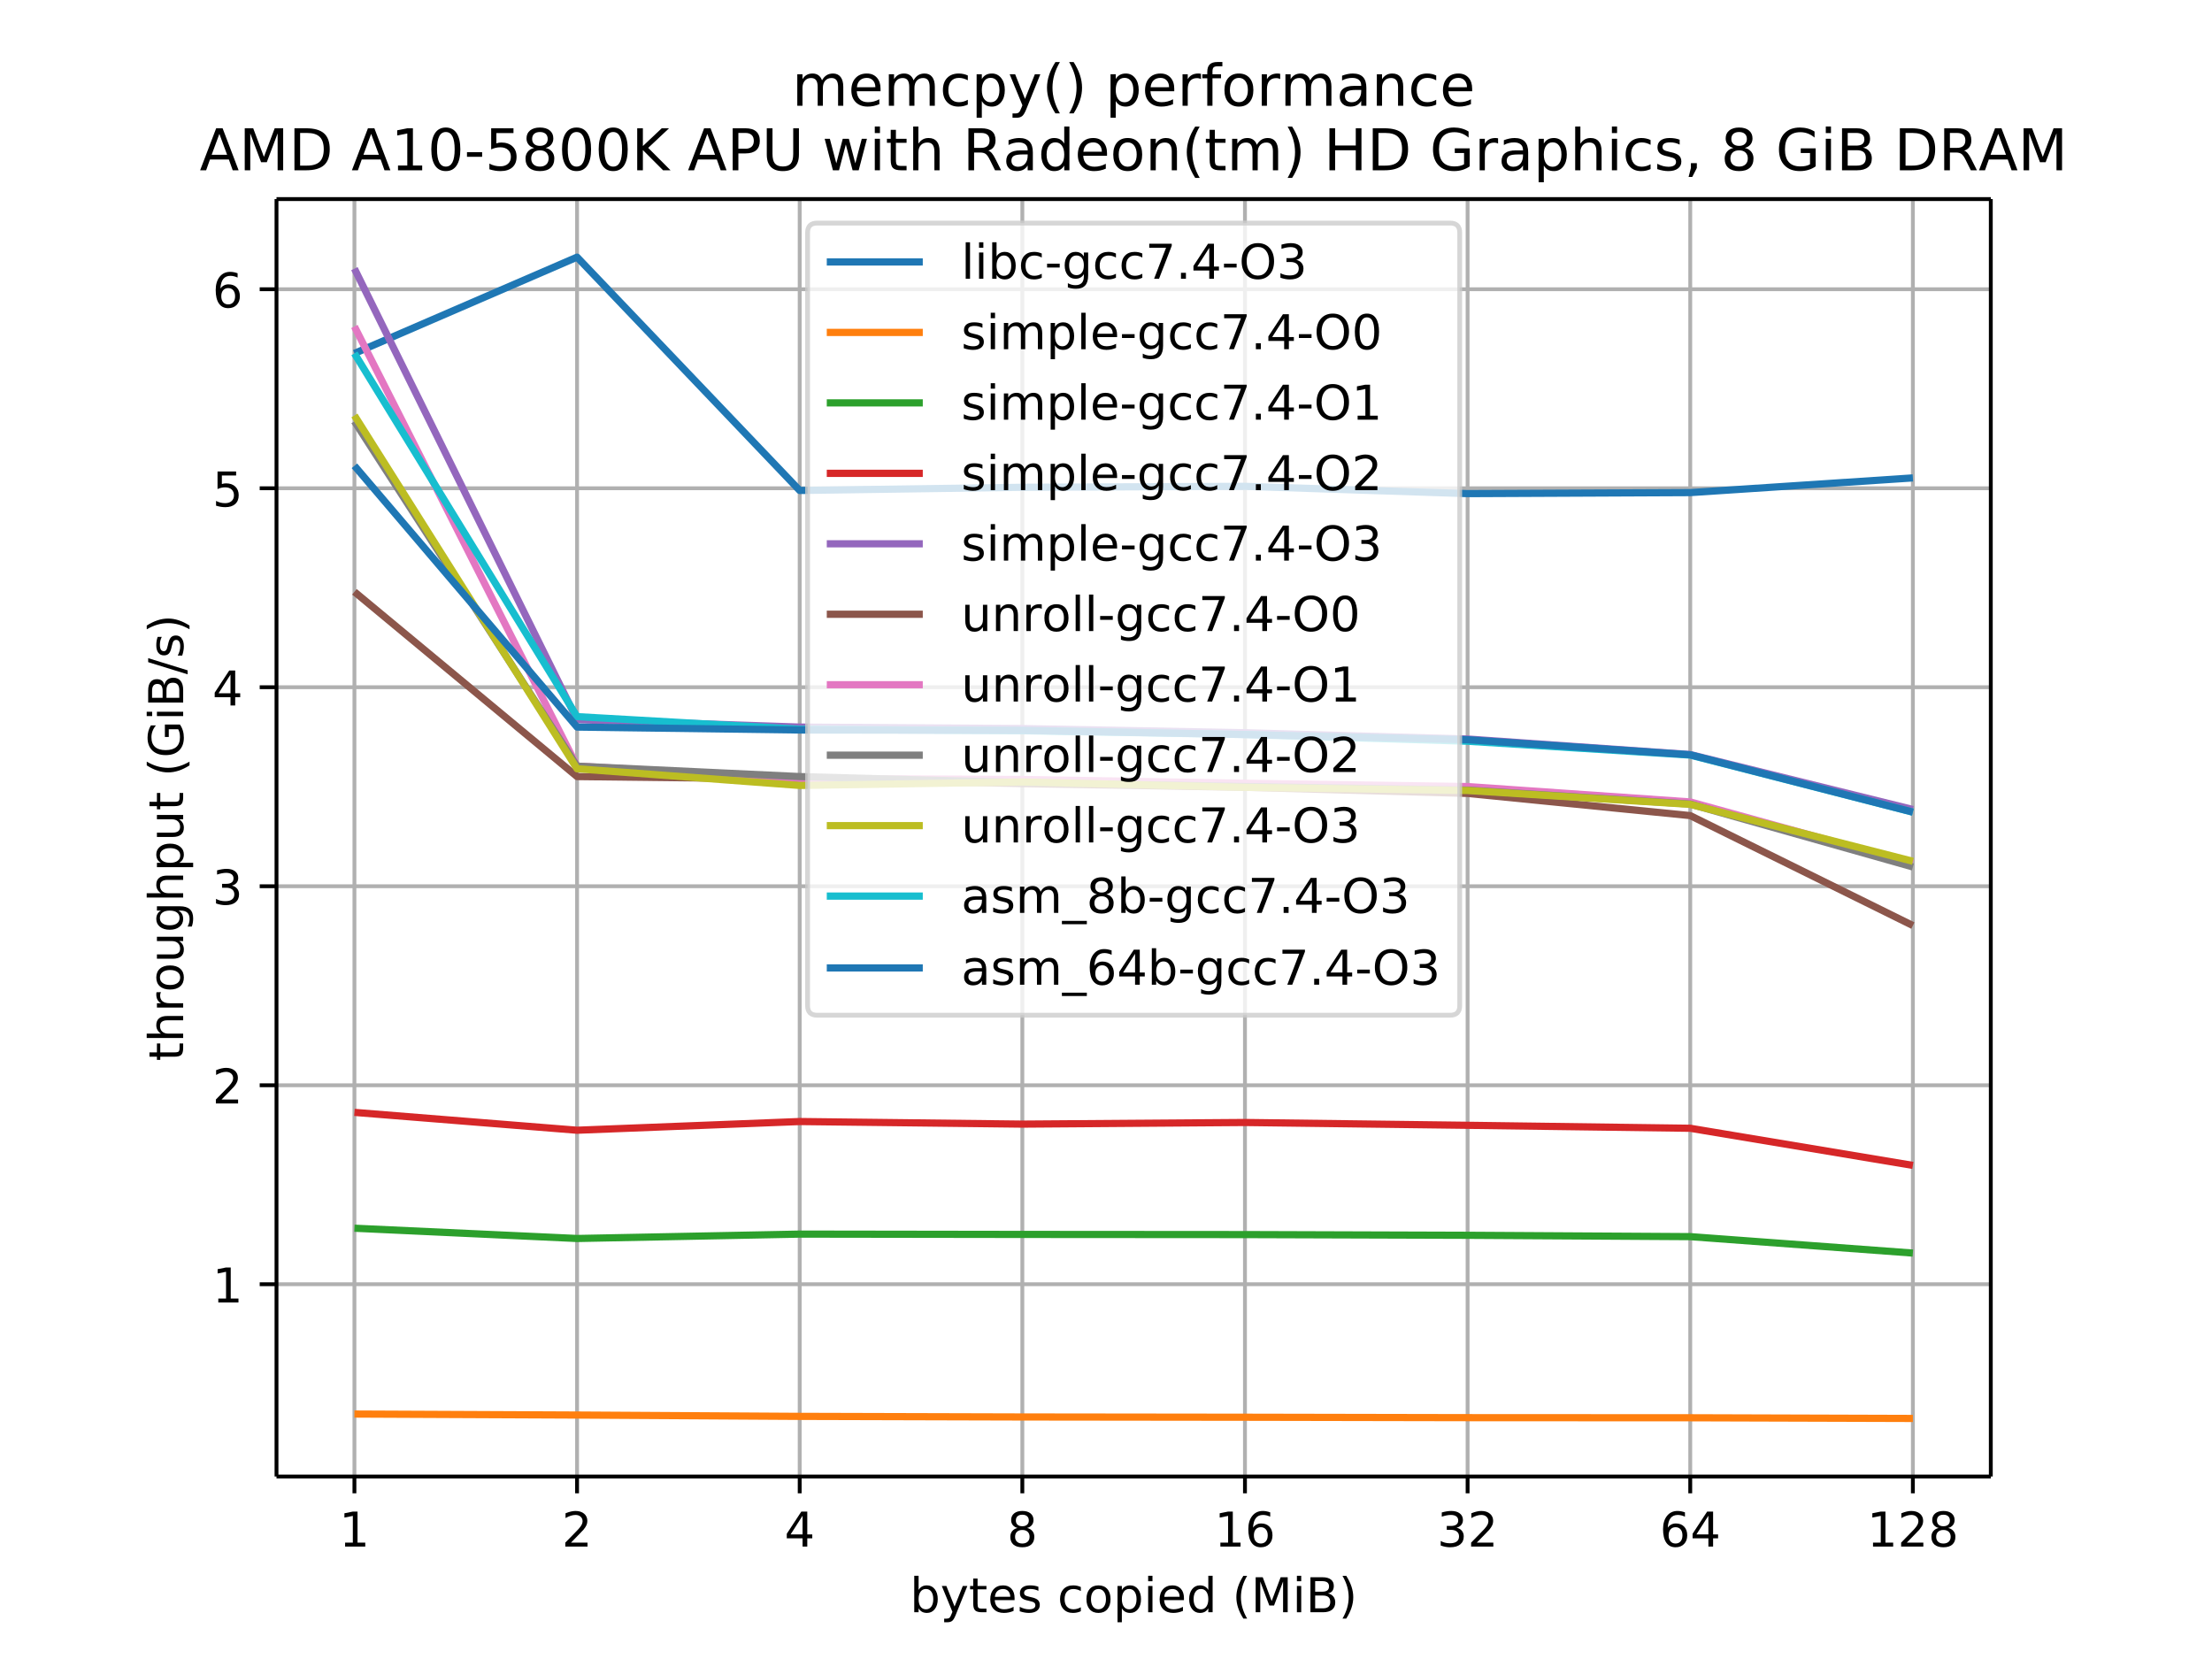 <svg xmlns="http://www.w3.org/2000/svg" xmlns:xlink="http://www.w3.org/1999/xlink" width="614.4" height="460.8" version="1.1" viewBox="0 0 460.8 345.6"><defs><style type="text/css">*{stroke-linecap:butt;stroke-linejoin:round}</style></defs><g id="figure_1"><g id="patch_1"><path fill="#fff" d="M 0 345.6 L 460.8 345.6 L 460.8 0 L 0 0 z"/></g><g id="axes_1"><g id="patch_2"><path fill="#fff" d="M 57.6 307.584 L 414.72 307.584 L 414.72 41.472 L 57.6 41.472 z"/></g><g id="matplotlib.axis_1"><g id="xtick_1"><g id="line2d_1"><path fill="none" stroke="#b0b0b0" stroke-linecap="square" stroke-width=".8" d="M 73.833 307.584 L 73.833 41.472" clip-path="url(#p0a2366075f)"/></g><g id="line2d_2"><defs><path id="m5aec800a38" stroke="#000" stroke-width=".8" d="M 0 0 L 0 3.5"/></defs><g><use x="73.833" y="307.584" stroke="#000" stroke-width=".8" xlink:href="#m5aec800a38"/></g></g><g id="text_1"><defs><path id="DejaVuSans-49" d="M 12.406 8.297 L 28.516 8.297 L 28.516 63.922 L 10.984 60.406 L 10.984 69.391 L 28.422 72.906 L 38.281 72.906 L 38.281 8.297 L 54.391 8.297 L 54.391 0 L 12.406 0 z"/></defs><g transform="translate(70.651 322.182)scale(0.1 -0.1)"><use xlink:href="#DejaVuSans-49"/></g></g></g><g id="xtick_2"><g id="line2d_3"><path fill="none" stroke="#b0b0b0" stroke-linecap="square" stroke-width=".8" d="M 120.212 307.584 L 120.212 41.472" clip-path="url(#p0a2366075f)"/></g><g id="line2d_4"><g><use x="120.212" y="307.584" stroke="#000" stroke-width=".8" xlink:href="#m5aec800a38"/></g></g><g id="text_2"><defs><path id="DejaVuSans-50" d="M 19.188 8.297 L 53.609 8.297 L 53.609 0 L 7.328 0 L 7.328 8.297 Q 12.938 14.109 22.625 23.891 Q 32.328 33.688 34.812 36.531 Q 39.547 41.844 41.422 45.531 Q 43.312 49.219 43.312 52.781 Q 43.312 58.594 39.234 62.25 Q 35.156 65.922 28.609 65.922 Q 23.969 65.922 18.812 64.312 Q 13.672 62.703 7.812 59.422 L 7.812 69.391 Q 13.766 71.781 18.938 73 Q 24.125 74.219 28.422 74.219 Q 39.75 74.219 46.484 68.547 Q 53.219 62.891 53.219 53.422 Q 53.219 48.922 51.531 44.891 Q 49.859 40.875 45.406 35.406 Q 44.188 33.984 37.641 27.219 Q 31.109 20.453 19.188 8.297 z"/></defs><g transform="translate(117.031 322.182)scale(0.1 -0.1)"><use xlink:href="#DejaVuSans-50"/></g></g></g><g id="xtick_3"><g id="line2d_5"><path fill="none" stroke="#b0b0b0" stroke-linecap="square" stroke-width=".8" d="M 166.591 307.584 L 166.591 41.472" clip-path="url(#p0a2366075f)"/></g><g id="line2d_6"><g><use x="166.591" y="307.584" stroke="#000" stroke-width=".8" xlink:href="#m5aec800a38"/></g></g><g id="text_3"><defs><path id="DejaVuSans-52" d="M 37.797 64.312 L 12.891 25.391 L 37.797 25.391 z M 35.203 72.906 L 47.609 72.906 L 47.609 25.391 L 58.016 25.391 L 58.016 17.188 L 47.609 17.188 L 47.609 0 L 37.797 0 L 37.797 17.188 L 4.891 17.188 L 4.891 26.703 z"/></defs><g transform="translate(163.41 322.182)scale(0.1 -0.1)"><use xlink:href="#DejaVuSans-52"/></g></g></g><g id="xtick_4"><g id="line2d_7"><path fill="none" stroke="#b0b0b0" stroke-linecap="square" stroke-width=".8" d="M 212.97 307.584 L 212.97 41.472" clip-path="url(#p0a2366075f)"/></g><g id="line2d_8"><g><use x="212.97" y="307.584" stroke="#000" stroke-width=".8" xlink:href="#m5aec800a38"/></g></g><g id="text_4"><defs><path id="DejaVuSans-56" d="M 31.781 34.625 Q 24.75 34.625 20.719 30.859 Q 16.703 27.094 16.703 20.516 Q 16.703 13.922 20.719 10.156 Q 24.75 6.391 31.781 6.391 Q 38.812 6.391 42.859 10.172 Q 46.922 13.969 46.922 20.516 Q 46.922 27.094 42.891 30.859 Q 38.875 34.625 31.781 34.625 z M 21.922 38.812 Q 15.578 40.375 12.031 44.719 Q 8.5 49.078 8.5 55.328 Q 8.5 64.062 14.719 69.141 Q 20.953 74.219 31.781 74.219 Q 42.672 74.219 48.875 69.141 Q 55.078 64.062 55.078 55.328 Q 55.078 49.078 51.531 44.719 Q 48 40.375 41.703 38.812 Q 48.828 37.156 52.797 32.312 Q 56.781 27.484 56.781 20.516 Q 56.781 9.906 50.312 4.234 Q 43.844 -1.422 31.781 -1.422 Q 19.734 -1.422 13.25 4.234 Q 6.781 9.906 6.781 20.516 Q 6.781 27.484 10.781 32.312 Q 14.797 37.156 21.922 38.812 z M 18.312 54.391 Q 18.312 48.734 21.844 45.562 Q 25.391 42.391 31.781 42.391 Q 38.141 42.391 41.719 45.562 Q 45.312 48.734 45.312 54.391 Q 45.312 60.062 41.719 63.234 Q 38.141 66.406 31.781 66.406 Q 25.391 66.406 21.844 63.234 Q 18.312 60.062 18.312 54.391 z"/></defs><g transform="translate(209.789 322.182)scale(0.1 -0.1)"><use xlink:href="#DejaVuSans-56"/></g></g></g><g id="xtick_5"><g id="line2d_9"><path fill="none" stroke="#b0b0b0" stroke-linecap="square" stroke-width=".8" d="M 259.35 307.584 L 259.35 41.472" clip-path="url(#p0a2366075f)"/></g><g id="line2d_10"><g><use x="259.35" y="307.584" stroke="#000" stroke-width=".8" xlink:href="#m5aec800a38"/></g></g><g id="text_5"><defs><path id="DejaVuSans-54" d="M 33.016 40.375 Q 26.375 40.375 22.484 35.828 Q 18.609 31.297 18.609 23.391 Q 18.609 15.531 22.484 10.953 Q 26.375 6.391 33.016 6.391 Q 39.656 6.391 43.531 10.953 Q 47.406 15.531 47.406 23.391 Q 47.406 31.297 43.531 35.828 Q 39.656 40.375 33.016 40.375 z M 52.594 71.297 L 52.594 62.312 Q 48.875 64.062 45.094 64.984 Q 41.312 65.922 37.594 65.922 Q 27.828 65.922 22.672 59.328 Q 17.531 52.734 16.797 39.406 Q 19.672 43.656 24.016 45.922 Q 28.375 48.188 33.594 48.188 Q 44.578 48.188 50.953 41.516 Q 57.328 34.859 57.328 23.391 Q 57.328 12.156 50.688 5.359 Q 44.047 -1.422 33.016 -1.422 Q 20.359 -1.422 13.672 8.266 Q 6.984 17.969 6.984 36.375 Q 6.984 53.656 15.188 63.938 Q 23.391 74.219 37.203 74.219 Q 40.922 74.219 44.703 73.484 Q 48.484 72.75 52.594 71.297 z"/></defs><g transform="translate(252.987 322.182)scale(0.1 -0.1)"><use xlink:href="#DejaVuSans-49"/><use x="63.623" xlink:href="#DejaVuSans-54"/></g></g></g><g id="xtick_6"><g id="line2d_11"><path fill="none" stroke="#b0b0b0" stroke-linecap="square" stroke-width=".8" d="M 305.729 307.584 L 305.729 41.472" clip-path="url(#p0a2366075f)"/></g><g id="line2d_12"><g><use x="305.729" y="307.584" stroke="#000" stroke-width=".8" xlink:href="#m5aec800a38"/></g></g><g id="text_6"><defs><path id="DejaVuSans-51" d="M 40.578 39.312 Q 47.656 37.797 51.625 33 Q 55.609 28.219 55.609 21.188 Q 55.609 10.406 48.188 4.484 Q 40.766 -1.422 27.094 -1.422 Q 22.516 -1.422 17.656 -0.516 Q 12.797 0.391 7.625 2.203 L 7.625 11.719 Q 11.719 9.328 16.594 8.109 Q 21.484 6.891 26.812 6.891 Q 36.078 6.891 40.938 10.547 Q 45.797 14.203 45.797 21.188 Q 45.797 27.641 41.281 31.266 Q 36.766 34.906 28.719 34.906 L 20.219 34.906 L 20.219 43.016 L 29.109 43.016 Q 36.375 43.016 40.234 45.922 Q 44.094 48.828 44.094 54.297 Q 44.094 59.906 40.109 62.906 Q 36.141 65.922 28.719 65.922 Q 24.656 65.922 20.016 65.031 Q 15.375 64.156 9.812 62.312 L 9.812 71.094 Q 15.438 72.656 20.344 73.438 Q 25.25 74.219 29.594 74.219 Q 40.828 74.219 47.359 69.109 Q 53.906 64.016 53.906 55.328 Q 53.906 49.266 50.438 45.094 Q 46.969 40.922 40.578 39.312 z"/></defs><g transform="translate(299.366 322.182)scale(0.1 -0.1)"><use xlink:href="#DejaVuSans-51"/><use x="63.623" xlink:href="#DejaVuSans-50"/></g></g></g><g id="xtick_7"><g id="line2d_13"><path fill="none" stroke="#b0b0b0" stroke-linecap="square" stroke-width=".8" d="M 352.108 307.584 L 352.108 41.472" clip-path="url(#p0a2366075f)"/></g><g id="line2d_14"><g><use x="352.108" y="307.584" stroke="#000" stroke-width=".8" xlink:href="#m5aec800a38"/></g></g><g id="text_7"><g transform="translate(345.746 322.182)scale(0.1 -0.1)"><use xlink:href="#DejaVuSans-54"/><use x="63.623" xlink:href="#DejaVuSans-52"/></g></g></g><g id="xtick_8"><g id="line2d_15"><path fill="none" stroke="#b0b0b0" stroke-linecap="square" stroke-width=".8" d="M 398.487 307.584 L 398.487 41.472" clip-path="url(#p0a2366075f)"/></g><g id="line2d_16"><g><use x="398.487" y="307.584" stroke="#000" stroke-width=".8" xlink:href="#m5aec800a38"/></g></g><g id="text_8"><g transform="translate(388.944 322.182)scale(0.1 -0.1)"><use xlink:href="#DejaVuSans-49"/><use x="63.623" xlink:href="#DejaVuSans-50"/><use x="127.246" xlink:href="#DejaVuSans-56"/></g></g></g><g id="text_9"><defs><path id="DejaVuSans-98" d="M 48.688 27.297 Q 48.688 37.203 44.609 42.844 Q 40.531 48.484 33.406 48.484 Q 26.266 48.484 22.188 42.844 Q 18.109 37.203 18.109 27.297 Q 18.109 17.391 22.188 11.75 Q 26.266 6.109 33.406 6.109 Q 40.531 6.109 44.609 11.75 Q 48.688 17.391 48.688 27.297 z M 18.109 46.391 Q 20.953 51.266 25.266 53.625 Q 29.594 56 35.594 56 Q 45.562 56 51.781 48.094 Q 58.016 40.188 58.016 27.297 Q 58.016 14.406 51.781 6.484 Q 45.562 -1.422 35.594 -1.422 Q 29.594 -1.422 25.266 0.953 Q 20.953 3.328 18.109 8.203 L 18.109 0 L 9.078 0 L 9.078 75.984 L 18.109 75.984 z"/><path id="DejaVuSans-121" d="M 32.172 -5.078 Q 28.375 -14.844 24.75 -17.812 Q 21.141 -20.797 15.094 -20.797 L 7.906 -20.797 L 7.906 -13.281 L 13.188 -13.281 Q 16.891 -13.281 18.938 -11.516 Q 21 -9.766 23.484 -3.219 L 25.094 0.875 L 2.984 54.688 L 12.5 54.688 L 29.594 11.922 L 46.688 54.688 L 56.203 54.688 z"/><path id="DejaVuSans-116" d="M 18.312 70.219 L 18.312 54.688 L 36.812 54.688 L 36.812 47.703 L 18.312 47.703 L 18.312 18.016 Q 18.312 11.328 20.141 9.422 Q 21.969 7.516 27.594 7.516 L 36.812 7.516 L 36.812 0 L 27.594 0 Q 17.188 0 13.234 3.875 Q 9.281 7.766 9.281 18.016 L 9.281 47.703 L 2.688 47.703 L 2.688 54.688 L 9.281 54.688 L 9.281 70.219 z"/><path id="DejaVuSans-101" d="M 56.203 29.594 L 56.203 25.203 L 14.891 25.203 Q 15.484 15.922 20.484 11.062 Q 25.484 6.203 34.422 6.203 Q 39.594 6.203 44.453 7.469 Q 49.312 8.734 54.109 11.281 L 54.109 2.781 Q 49.266 0.734 44.188 -0.344 Q 39.109 -1.422 33.891 -1.422 Q 20.797 -1.422 13.156 6.188 Q 5.516 13.812 5.516 26.812 Q 5.516 40.234 12.766 48.109 Q 20.016 56 32.328 56 Q 43.359 56 49.781 48.891 Q 56.203 41.797 56.203 29.594 z M 47.219 32.234 Q 47.125 39.594 43.094 43.984 Q 39.062 48.391 32.422 48.391 Q 24.906 48.391 20.391 44.141 Q 15.875 39.891 15.188 32.172 z"/><path id="DejaVuSans-115" d="M 44.281 53.078 L 44.281 44.578 Q 40.484 46.531 36.375 47.5 Q 32.281 48.484 27.875 48.484 Q 21.188 48.484 17.844 46.438 Q 14.5 44.391 14.5 40.281 Q 14.5 37.156 16.891 35.375 Q 19.281 33.594 26.516 31.984 L 29.594 31.297 Q 39.156 29.25 43.188 25.516 Q 47.219 21.781 47.219 15.094 Q 47.219 7.469 41.188 3.016 Q 35.156 -1.422 24.609 -1.422 Q 20.219 -1.422 15.453 -0.562 Q 10.688 0.297 5.422 2 L 5.422 11.281 Q 10.406 8.688 15.234 7.391 Q 20.062 6.109 24.812 6.109 Q 31.156 6.109 34.562 8.281 Q 37.984 10.453 37.984 14.406 Q 37.984 18.062 35.516 20.016 Q 33.062 21.969 24.703 23.781 L 21.578 24.516 Q 13.234 26.266 9.516 29.906 Q 5.812 33.547 5.812 39.891 Q 5.812 47.609 11.281 51.797 Q 16.75 56 26.812 56 Q 31.781 56 36.172 55.266 Q 40.578 54.547 44.281 53.078 z"/><path id="DejaVuSans-32"/><path id="DejaVuSans-99" d="M 48.781 52.594 L 48.781 44.188 Q 44.969 46.297 41.141 47.344 Q 37.312 48.391 33.406 48.391 Q 24.656 48.391 19.812 42.844 Q 14.984 37.312 14.984 27.297 Q 14.984 17.281 19.812 11.734 Q 24.656 6.203 33.406 6.203 Q 37.312 6.203 41.141 7.25 Q 44.969 8.297 48.781 10.406 L 48.781 2.094 Q 45.016 0.344 40.984 -0.531 Q 36.969 -1.422 32.422 -1.422 Q 20.062 -1.422 12.781 6.344 Q 5.516 14.109 5.516 27.297 Q 5.516 40.672 12.859 48.328 Q 20.219 56 33.016 56 Q 37.156 56 41.109 55.141 Q 45.062 54.297 48.781 52.594 z"/><path id="DejaVuSans-111" d="M 30.609 48.391 Q 23.391 48.391 19.188 42.75 Q 14.984 37.109 14.984 27.297 Q 14.984 17.484 19.156 11.844 Q 23.344 6.203 30.609 6.203 Q 37.797 6.203 41.984 11.859 Q 46.188 17.531 46.188 27.297 Q 46.188 37.016 41.984 42.703 Q 37.797 48.391 30.609 48.391 z M 30.609 56 Q 42.328 56 49.016 48.375 Q 55.719 40.766 55.719 27.297 Q 55.719 13.875 49.016 6.219 Q 42.328 -1.422 30.609 -1.422 Q 18.844 -1.422 12.172 6.219 Q 5.516 13.875 5.516 27.297 Q 5.516 40.766 12.172 48.375 Q 18.844 56 30.609 56 z"/><path id="DejaVuSans-112" d="M 18.109 8.203 L 18.109 -20.797 L 9.078 -20.797 L 9.078 54.688 L 18.109 54.688 L 18.109 46.391 Q 20.953 51.266 25.266 53.625 Q 29.594 56 35.594 56 Q 45.562 56 51.781 48.094 Q 58.016 40.188 58.016 27.297 Q 58.016 14.406 51.781 6.484 Q 45.562 -1.422 35.594 -1.422 Q 29.594 -1.422 25.266 0.953 Q 20.953 3.328 18.109 8.203 z M 48.688 27.297 Q 48.688 37.203 44.609 42.844 Q 40.531 48.484 33.406 48.484 Q 26.266 48.484 22.188 42.844 Q 18.109 37.203 18.109 27.297 Q 18.109 17.391 22.188 11.75 Q 26.266 6.109 33.406 6.109 Q 40.531 6.109 44.609 11.75 Q 48.688 17.391 48.688 27.297 z"/><path id="DejaVuSans-105" d="M 9.422 54.688 L 18.406 54.688 L 18.406 0 L 9.422 0 z M 9.422 75.984 L 18.406 75.984 L 18.406 64.594 L 9.422 64.594 z"/><path id="DejaVuSans-100" d="M 45.406 46.391 L 45.406 75.984 L 54.391 75.984 L 54.391 0 L 45.406 0 L 45.406 8.203 Q 42.578 3.328 38.25 0.953 Q 33.938 -1.422 27.875 -1.422 Q 17.969 -1.422 11.734 6.484 Q 5.516 14.406 5.516 27.297 Q 5.516 40.188 11.734 48.094 Q 17.969 56 27.875 56 Q 33.938 56 38.25 53.625 Q 42.578 51.266 45.406 46.391 z M 14.797 27.297 Q 14.797 17.391 18.875 11.75 Q 22.953 6.109 30.078 6.109 Q 37.203 6.109 41.297 11.75 Q 45.406 17.391 45.406 27.297 Q 45.406 37.203 41.297 42.844 Q 37.203 48.484 30.078 48.484 Q 22.953 48.484 18.875 42.844 Q 14.797 37.203 14.797 27.297 z"/><path id="DejaVuSans-40" d="M 31 75.875 Q 24.469 64.656 21.281 53.656 Q 18.109 42.672 18.109 31.391 Q 18.109 20.125 21.312 9.062 Q 24.516 -2 31 -13.188 L 23.188 -13.188 Q 15.875 -1.703 12.234 9.375 Q 8.594 20.453 8.594 31.391 Q 8.594 42.281 12.203 53.312 Q 15.828 64.359 23.188 75.875 z"/><path id="DejaVuSans-77" d="M 9.812 72.906 L 24.516 72.906 L 43.109 23.297 L 61.812 72.906 L 76.516 72.906 L 76.516 0 L 66.891 0 L 66.891 64.016 L 48.094 14.016 L 38.188 14.016 L 19.391 64.016 L 19.391 0 L 9.812 0 z"/><path id="DejaVuSans-66" d="M 19.672 34.812 L 19.672 8.109 L 35.5 8.109 Q 43.453 8.109 47.281 11.406 Q 51.125 14.703 51.125 21.484 Q 51.125 28.328 47.281 31.562 Q 43.453 34.812 35.5 34.812 z M 19.672 64.797 L 19.672 42.828 L 34.281 42.828 Q 41.5 42.828 45.031 45.531 Q 48.578 48.25 48.578 53.812 Q 48.578 59.328 45.031 62.062 Q 41.5 64.797 34.281 64.797 z M 9.812 72.906 L 35.016 72.906 Q 46.297 72.906 52.391 68.219 Q 58.5 63.531 58.5 54.891 Q 58.5 48.188 55.375 44.234 Q 52.25 40.281 46.188 39.312 Q 53.469 37.75 57.5 32.781 Q 61.531 27.828 61.531 20.406 Q 61.531 10.641 54.891 5.312 Q 48.25 0 35.984 0 L 9.812 0 z"/><path id="DejaVuSans-41" d="M 8.016 75.875 L 15.828 75.875 Q 23.141 64.359 26.781 53.312 Q 30.422 42.281 30.422 31.391 Q 30.422 20.453 26.781 9.375 Q 23.141 -1.703 15.828 -13.188 L 8.016 -13.188 Q 14.5 -2 17.703 9.062 Q 20.906 20.125 20.906 31.391 Q 20.906 42.672 17.703 53.656 Q 14.5 64.656 8.016 75.875 z"/></defs><g transform="translate(189.549 335.861)scale(0.1 -0.1)"><use xlink:href="#DejaVuSans-98"/><use x="63.477" xlink:href="#DejaVuSans-121"/><use x="122.656" xlink:href="#DejaVuSans-116"/><use x="161.865" xlink:href="#DejaVuSans-101"/><use x="223.389" xlink:href="#DejaVuSans-115"/><use x="275.488" xlink:href="#DejaVuSans-32"/><use x="307.275" xlink:href="#DejaVuSans-99"/><use x="362.256" xlink:href="#DejaVuSans-111"/><use x="423.438" xlink:href="#DejaVuSans-112"/><use x="486.914" xlink:href="#DejaVuSans-105"/><use x="514.697" xlink:href="#DejaVuSans-101"/><use x="576.221" xlink:href="#DejaVuSans-100"/><use x="639.697" xlink:href="#DejaVuSans-32"/><use x="671.484" xlink:href="#DejaVuSans-40"/><use x="710.498" xlink:href="#DejaVuSans-77"/><use x="796.777" xlink:href="#DejaVuSans-105"/><use x="824.561" xlink:href="#DejaVuSans-66"/><use x="893.164" xlink:href="#DejaVuSans-41"/></g></g></g><g id="matplotlib.axis_2"><g id="ytick_1"><g id="line2d_17"><path fill="none" stroke="#b0b0b0" stroke-linecap="square" stroke-width=".8" d="M 57.6 267.533 L 414.72 267.533" clip-path="url(#p0a2366075f)"/></g><g id="line2d_18"><defs><path id="m6bd8b49342" stroke="#000" stroke-width=".8" d="M 0 0 L -3.5 0"/></defs><g><use x="57.6" y="267.533" stroke="#000" stroke-width=".8" xlink:href="#m6bd8b49342"/></g></g><g id="text_10"><g transform="translate(44.237 271.332)scale(0.1 -0.1)"><use xlink:href="#DejaVuSans-49"/></g></g></g><g id="ytick_2"><g id="line2d_19"><path fill="none" stroke="#b0b0b0" stroke-linecap="square" stroke-width=".8" d="M 57.6 226.077 L 414.72 226.077" clip-path="url(#p0a2366075f)"/></g><g id="line2d_20"><g><use x="57.6" y="226.077" stroke="#000" stroke-width=".8" xlink:href="#m6bd8b49342"/></g></g><g id="text_11"><g transform="translate(44.237 229.876)scale(0.1 -0.1)"><use xlink:href="#DejaVuSans-50"/></g></g></g><g id="ytick_3"><g id="line2d_21"><path fill="none" stroke="#b0b0b0" stroke-linecap="square" stroke-width=".8" d="M 57.6 184.621 L 414.72 184.621" clip-path="url(#p0a2366075f)"/></g><g id="line2d_22"><g><use x="57.6" y="184.621" stroke="#000" stroke-width=".8" xlink:href="#m6bd8b49342"/></g></g><g id="text_12"><g transform="translate(44.237 188.42)scale(0.1 -0.1)"><use xlink:href="#DejaVuSans-51"/></g></g></g><g id="ytick_4"><g id="line2d_23"><path fill="none" stroke="#b0b0b0" stroke-linecap="square" stroke-width=".8" d="M 57.6 143.165 L 414.72 143.165" clip-path="url(#p0a2366075f)"/></g><g id="line2d_24"><g><use x="57.6" y="143.165" stroke="#000" stroke-width=".8" xlink:href="#m6bd8b49342"/></g></g><g id="text_13"><g transform="translate(44.237 146.965)scale(0.1 -0.1)"><use xlink:href="#DejaVuSans-52"/></g></g></g><g id="ytick_5"><g id="line2d_25"><path fill="none" stroke="#b0b0b0" stroke-linecap="square" stroke-width=".8" d="M 57.6 101.71 L 414.72 101.71" clip-path="url(#p0a2366075f)"/></g><g id="line2d_26"><g><use x="57.6" y="101.71" stroke="#000" stroke-width=".8" xlink:href="#m6bd8b49342"/></g></g><g id="text_14"><defs><path id="DejaVuSans-53" d="M 10.797 72.906 L 49.516 72.906 L 49.516 64.594 L 19.828 64.594 L 19.828 46.734 Q 21.969 47.469 24.109 47.828 Q 26.266 48.188 28.422 48.188 Q 40.625 48.188 47.75 41.5 Q 54.891 34.812 54.891 23.391 Q 54.891 11.625 47.562 5.094 Q 40.234 -1.422 26.906 -1.422 Q 22.312 -1.422 17.547 -0.641 Q 12.797 0.141 7.719 1.703 L 7.719 11.625 Q 12.109 9.234 16.797 8.062 Q 21.484 6.891 26.703 6.891 Q 35.156 6.891 40.078 11.328 Q 45.016 15.766 45.016 23.391 Q 45.016 31 40.078 35.438 Q 35.156 39.891 26.703 39.891 Q 22.75 39.891 18.812 39.016 Q 14.891 38.141 10.797 36.281 z"/></defs><g transform="translate(44.237 105.509)scale(0.1 -0.1)"><use xlink:href="#DejaVuSans-53"/></g></g></g><g id="ytick_6"><g id="line2d_27"><path fill="none" stroke="#b0b0b0" stroke-linecap="square" stroke-width=".8" d="M 57.6 60.254 L 414.72 60.254" clip-path="url(#p0a2366075f)"/></g><g id="line2d_28"><g><use x="57.6" y="60.254" stroke="#000" stroke-width=".8" xlink:href="#m6bd8b49342"/></g></g><g id="text_15"><g transform="translate(44.237 64.053)scale(0.1 -0.1)"><use xlink:href="#DejaVuSans-54"/></g></g></g><g id="text_16"><defs><path id="DejaVuSans-104" d="M 54.891 33.016 L 54.891 0 L 45.906 0 L 45.906 32.719 Q 45.906 40.484 42.875 44.328 Q 39.844 48.188 33.797 48.188 Q 26.516 48.188 22.312 43.547 Q 18.109 38.922 18.109 30.906 L 18.109 0 L 9.078 0 L 9.078 75.984 L 18.109 75.984 L 18.109 46.188 Q 21.344 51.125 25.703 53.562 Q 30.078 56 35.797 56 Q 45.219 56 50.047 50.172 Q 54.891 44.344 54.891 33.016 z"/><path id="DejaVuSans-114" d="M 41.109 46.297 Q 39.594 47.172 37.812 47.578 Q 36.031 48 33.891 48 Q 26.266 48 22.188 43.047 Q 18.109 38.094 18.109 28.812 L 18.109 0 L 9.078 0 L 9.078 54.688 L 18.109 54.688 L 18.109 46.188 Q 20.953 51.172 25.484 53.578 Q 30.031 56 36.531 56 Q 37.453 56 38.578 55.875 Q 39.703 55.766 41.062 55.516 z"/><path id="DejaVuSans-117" d="M 8.5 21.578 L 8.5 54.688 L 17.484 54.688 L 17.484 21.922 Q 17.484 14.156 20.5 10.266 Q 23.531 6.391 29.594 6.391 Q 36.859 6.391 41.078 11.031 Q 45.312 15.672 45.312 23.688 L 45.312 54.688 L 54.297 54.688 L 54.297 0 L 45.312 0 L 45.312 8.406 Q 42.047 3.422 37.719 1 Q 33.406 -1.422 27.688 -1.422 Q 18.266 -1.422 13.375 4.438 Q 8.5 10.297 8.5 21.578 z M 31.109 56 z"/><path id="DejaVuSans-103" d="M 45.406 27.984 Q 45.406 37.75 41.375 43.109 Q 37.359 48.484 30.078 48.484 Q 22.859 48.484 18.828 43.109 Q 14.797 37.75 14.797 27.984 Q 14.797 18.266 18.828 12.891 Q 22.859 7.516 30.078 7.516 Q 37.359 7.516 41.375 12.891 Q 45.406 18.266 45.406 27.984 z M 54.391 6.781 Q 54.391 -7.172 48.188 -13.984 Q 42 -20.797 29.203 -20.797 Q 24.469 -20.797 20.266 -20.094 Q 16.062 -19.391 12.109 -17.922 L 12.109 -9.188 Q 16.062 -11.328 19.922 -12.344 Q 23.781 -13.375 27.781 -13.375 Q 36.625 -13.375 41.016 -8.766 Q 45.406 -4.156 45.406 5.172 L 45.406 9.625 Q 42.625 4.781 38.281 2.391 Q 33.938 0 27.875 0 Q 17.828 0 11.672 7.656 Q 5.516 15.328 5.516 27.984 Q 5.516 40.672 11.672 48.328 Q 17.828 56 27.875 56 Q 33.938 56 38.281 53.609 Q 42.625 51.219 45.406 46.391 L 45.406 54.688 L 54.391 54.688 z"/><path id="DejaVuSans-71" d="M 59.516 10.406 L 59.516 29.984 L 43.406 29.984 L 43.406 38.094 L 69.281 38.094 L 69.281 6.781 Q 63.578 2.734 56.688 0.656 Q 49.812 -1.422 42 -1.422 Q 24.906 -1.422 15.25 8.562 Q 5.609 18.562 5.609 36.375 Q 5.609 54.25 15.25 64.234 Q 24.906 74.219 42 74.219 Q 49.125 74.219 55.547 72.453 Q 61.969 70.703 67.391 67.281 L 67.391 56.781 Q 61.922 61.422 55.766 63.766 Q 49.609 66.109 42.828 66.109 Q 29.438 66.109 22.719 58.641 Q 16.016 51.172 16.016 36.375 Q 16.016 21.625 22.719 14.156 Q 29.438 6.688 42.828 6.688 Q 48.047 6.688 52.141 7.594 Q 56.25 8.5 59.516 10.406 z"/><path id="DejaVuSans-47" d="M 25.391 72.906 L 33.688 72.906 L 8.297 -9.281 L 0 -9.281 z"/></defs><g transform="translate(38.158 221.058)rotate(-90)scale(0.1 -0.1)"><use xlink:href="#DejaVuSans-116"/><use x="39.209" xlink:href="#DejaVuSans-104"/><use x="102.588" xlink:href="#DejaVuSans-114"/><use x="143.67" xlink:href="#DejaVuSans-111"/><use x="204.852" xlink:href="#DejaVuSans-117"/><use x="268.23" xlink:href="#DejaVuSans-103"/><use x="331.707" xlink:href="#DejaVuSans-104"/><use x="395.086" xlink:href="#DejaVuSans-112"/><use x="458.563" xlink:href="#DejaVuSans-117"/><use x="521.941" xlink:href="#DejaVuSans-116"/><use x="561.15" xlink:href="#DejaVuSans-32"/><use x="592.938" xlink:href="#DejaVuSans-40"/><use x="631.951" xlink:href="#DejaVuSans-71"/><use x="709.441" xlink:href="#DejaVuSans-105"/><use x="737.225" xlink:href="#DejaVuSans-66"/><use x="805.828" xlink:href="#DejaVuSans-47"/><use x="839.52" xlink:href="#DejaVuSans-115"/><use x="891.619" xlink:href="#DejaVuSans-41"/></g></g></g><g id="line2d_29"><path fill="none" stroke="#1f77b4" stroke-linecap="square" stroke-width="1.5" d="M 73.833 73.616 L 120.212 53.568 L 166.591 102.173 L 212.97 101.51 L 259.35 101.311 L 305.729 102.831 L 352.108 102.618 L 398.487 99.557" clip-path="url(#p0a2366075f)"/></g><g id="line2d_30"><path fill="none" stroke="#ff7f0e" stroke-linecap="square" stroke-width="1.5" d="M 73.833 294.571 L 120.212 294.779 L 166.591 295.055 L 212.97 295.181 L 259.35 295.235 L 305.729 295.324 L 352.108 295.347 L 398.487 295.488" clip-path="url(#p0a2366075f)"/></g><g id="line2d_31"><path fill="none" stroke="#2ca02c" stroke-linecap="square" stroke-width="1.5" d="M 73.833 255.86 L 120.212 258.001 L 166.591 257.086 L 212.97 257.152 L 259.35 257.185 L 305.729 257.332 L 352.108 257.613 L 398.487 261.039" clip-path="url(#p0a2366075f)"/></g><g id="line2d_32"><path fill="none" stroke="#d62728" stroke-linecap="square" stroke-width="1.5" d="M 73.833 231.729 L 120.212 235.448 L 166.591 233.634 L 212.97 234.174 L 259.35 233.835 L 305.729 234.419 L 352.108 235.039 L 398.487 242.775" clip-path="url(#p0a2366075f)"/></g><g id="line2d_33"><path fill="none" stroke="#9467bd" stroke-linecap="square" stroke-width="1.5" d="M 73.833 55.963 L 120.212 149.915 L 166.591 151.463 L 212.97 151.769 L 259.35 152.641 L 305.729 153.951 L 352.108 157.185 L 398.487 168.632" clip-path="url(#p0a2366075f)"/></g><g id="line2d_34"><path fill="none" stroke="#8c564b" stroke-linecap="square" stroke-width="1.5" d="M 73.833 123.281 L 120.212 161.773 L 166.591 162.307 L 212.97 163.231 L 259.35 164.014 L 305.729 165.284 L 352.108 169.905 L 398.487 192.811" clip-path="url(#p0a2366075f)"/></g><g id="line2d_35"><path fill="none" stroke="#e377c2" stroke-linecap="square" stroke-width="1.5" d="M 73.833 68.011 L 120.212 159.601 L 166.591 162.174 L 212.97 162.373 L 259.35 163.165 L 305.729 163.852 L 352.108 167.056 L 398.487 179.856" clip-path="url(#p0a2366075f)"/></g><g id="line2d_36"><path fill="none" stroke="#7f7f7f" stroke-linecap="square" stroke-width="1.5" d="M 73.833 87.764 L 120.212 159.601 L 166.591 161.773 L 212.97 163.034 L 259.35 163.852 L 305.729 164.596 L 352.108 167.497 L 398.487 180.611" clip-path="url(#p0a2366075f)"/></g><g id="line2d_37"><path fill="none" stroke="#bcbd22" stroke-linecap="square" stroke-width="1.5" d="M 73.833 86.548 L 120.212 160.15 L 166.591 163.624 L 212.97 162.902 L 259.35 164.014 L 305.729 164.676 L 352.108 167.567 L 398.487 179.42" clip-path="url(#p0a2366075f)"/></g><g id="line2d_38"><path fill="none" stroke="#17becf" stroke-linecap="square" stroke-width="1.5" d="M 73.833 73.616 L 120.212 149.288 L 166.591 151.921 L 212.97 152.225 L 259.35 153.018 L 305.729 154.414 L 352.108 157.3 L 398.487 169.2" clip-path="url(#p0a2366075f)"/></g><g id="line2d_39"><path fill="none" stroke="#1f77b4" stroke-linecap="square" stroke-width="1.5" d="M 73.833 97.03 L 120.212 151.463 L 166.591 152.073 L 212.97 152.149 L 259.35 153.018 L 305.729 154.099 L 352.108 157.238 L 398.487 169.177" clip-path="url(#p0a2366075f)"/></g><g id="patch_3"><path fill="none" stroke="#000" stroke-linecap="square" stroke-linejoin="miter" stroke-width=".8" d="M 57.6 307.584 L 57.6 41.472"/></g><g id="patch_4"><path fill="none" stroke="#000" stroke-linecap="square" stroke-linejoin="miter" stroke-width=".8" d="M 414.72 307.584 L 414.72 41.472"/></g><g id="patch_5"><path fill="none" stroke="#000" stroke-linecap="square" stroke-linejoin="miter" stroke-width=".8" d="M 57.6 307.584 L 414.72 307.584"/></g><g id="patch_6"><path fill="none" stroke="#000" stroke-linecap="square" stroke-linejoin="miter" stroke-width=".8" d="M 57.6 41.472 L 414.72 41.472"/></g><g id="text_17"><defs><path id="DejaVuSans-109" d="M 52 44.188 Q 55.375 50.25 60.062 53.125 Q 64.75 56 71.094 56 Q 79.641 56 84.281 50.016 Q 88.922 44.047 88.922 33.016 L 88.922 0 L 79.891 0 L 79.891 32.719 Q 79.891 40.578 77.094 44.375 Q 74.312 48.188 68.609 48.188 Q 61.625 48.188 57.562 43.547 Q 53.516 38.922 53.516 30.906 L 53.516 0 L 44.484 0 L 44.484 32.719 Q 44.484 40.625 41.703 44.406 Q 38.922 48.188 33.109 48.188 Q 26.219 48.188 22.156 43.531 Q 18.109 38.875 18.109 30.906 L 18.109 0 L 9.078 0 L 9.078 54.688 L 18.109 54.688 L 18.109 46.188 Q 21.188 51.219 25.484 53.609 Q 29.781 56 35.688 56 Q 41.656 56 45.828 52.969 Q 50 49.953 52 44.188 z"/><path id="DejaVuSans-102" d="M 37.109 75.984 L 37.109 68.5 L 28.516 68.5 Q 23.688 68.5 21.797 66.547 Q 19.922 64.594 19.922 59.516 L 19.922 54.688 L 34.719 54.688 L 34.719 47.703 L 19.922 47.703 L 19.922 0 L 10.891 0 L 10.891 47.703 L 2.297 47.703 L 2.297 54.688 L 10.891 54.688 L 10.891 58.5 Q 10.891 67.625 15.141 71.797 Q 19.391 75.984 28.609 75.984 z"/><path id="DejaVuSans-97" d="M 34.281 27.484 Q 23.391 27.484 19.188 25 Q 14.984 22.516 14.984 16.5 Q 14.984 11.719 18.141 8.906 Q 21.297 6.109 26.703 6.109 Q 34.188 6.109 38.703 11.406 Q 43.219 16.703 43.219 25.484 L 43.219 27.484 z M 52.203 31.203 L 52.203 0 L 43.219 0 L 43.219 8.297 Q 40.141 3.328 35.547 0.953 Q 30.953 -1.422 24.312 -1.422 Q 15.922 -1.422 10.953 3.297 Q 6 8.016 6 15.922 Q 6 25.141 12.172 29.828 Q 18.359 34.516 30.609 34.516 L 43.219 34.516 L 43.219 35.406 Q 43.219 41.609 39.141 45 Q 35.062 48.391 27.688 48.391 Q 23 48.391 18.547 47.266 Q 14.109 46.141 10.016 43.891 L 10.016 52.203 Q 14.938 54.109 19.578 55.047 Q 24.219 56 28.609 56 Q 40.484 56 46.344 49.844 Q 52.203 43.703 52.203 31.203 z"/><path id="DejaVuSans-110" d="M 54.891 33.016 L 54.891 0 L 45.906 0 L 45.906 32.719 Q 45.906 40.484 42.875 44.328 Q 39.844 48.188 33.797 48.188 Q 26.516 48.188 22.312 43.547 Q 18.109 38.922 18.109 30.906 L 18.109 0 L 9.078 0 L 9.078 54.688 L 18.109 54.688 L 18.109 46.188 Q 21.344 51.125 25.703 53.562 Q 30.078 56 35.797 56 Q 45.219 56 50.047 50.172 Q 54.891 44.344 54.891 33.016 z"/></defs><g transform="translate(165 22.035)scale(0.12 -0.12)"><use xlink:href="#DejaVuSans-109"/><use x="97.412" xlink:href="#DejaVuSans-101"/><use x="158.936" xlink:href="#DejaVuSans-109"/><use x="256.348" xlink:href="#DejaVuSans-99"/><use x="311.328" xlink:href="#DejaVuSans-112"/><use x="374.805" xlink:href="#DejaVuSans-121"/><use x="433.984" xlink:href="#DejaVuSans-40"/><use x="472.998" xlink:href="#DejaVuSans-41"/><use x="512.012" xlink:href="#DejaVuSans-32"/><use x="543.799" xlink:href="#DejaVuSans-112"/><use x="607.275" xlink:href="#DejaVuSans-101"/><use x="668.799" xlink:href="#DejaVuSans-114"/><use x="709.912" xlink:href="#DejaVuSans-102"/><use x="745.117" xlink:href="#DejaVuSans-111"/><use x="806.299" xlink:href="#DejaVuSans-114"/><use x="847.396" xlink:href="#DejaVuSans-109"/><use x="944.809" xlink:href="#DejaVuSans-97"/><use x="1006.088" xlink:href="#DejaVuSans-110"/><use x="1069.467" xlink:href="#DejaVuSans-99"/><use x="1124.447" xlink:href="#DejaVuSans-101"/></g><defs><path id="DejaVuSans-65" d="M 34.188 63.188 L 20.797 26.906 L 47.609 26.906 z M 28.609 72.906 L 39.797 72.906 L 67.578 0 L 57.328 0 L 50.688 18.703 L 17.828 18.703 L 11.188 0 L 0.781 0 z"/><path id="DejaVuSans-68" d="M 19.672 64.797 L 19.672 8.109 L 31.594 8.109 Q 46.688 8.109 53.688 14.938 Q 60.688 21.781 60.688 36.531 Q 60.688 51.172 53.688 57.984 Q 46.688 64.797 31.594 64.797 z M 9.812 72.906 L 30.078 72.906 Q 51.266 72.906 61.172 64.094 Q 71.094 55.281 71.094 36.531 Q 71.094 17.672 61.125 8.828 Q 51.172 0 30.078 0 L 9.812 0 z"/><path id="DejaVuSans-48" d="M 31.781 66.406 Q 24.172 66.406 20.328 58.906 Q 16.5 51.422 16.5 36.375 Q 16.5 21.391 20.328 13.891 Q 24.172 6.391 31.781 6.391 Q 39.453 6.391 43.281 13.891 Q 47.125 21.391 47.125 36.375 Q 47.125 51.422 43.281 58.906 Q 39.453 66.406 31.781 66.406 z M 31.781 74.219 Q 44.047 74.219 50.516 64.516 Q 56.984 54.828 56.984 36.375 Q 56.984 17.969 50.516 8.266 Q 44.047 -1.422 31.781 -1.422 Q 19.531 -1.422 13.062 8.266 Q 6.594 17.969 6.594 36.375 Q 6.594 54.828 13.062 64.516 Q 19.531 74.219 31.781 74.219 z"/><path id="DejaVuSans-45" d="M 4.891 31.391 L 31.203 31.391 L 31.203 23.391 L 4.891 23.391 z"/><path id="DejaVuSans-75" d="M 9.812 72.906 L 19.672 72.906 L 19.672 42.094 L 52.391 72.906 L 65.094 72.906 L 28.906 38.922 L 67.672 0 L 54.688 0 L 19.672 35.109 L 19.672 0 L 9.812 0 z"/><path id="DejaVuSans-80" d="M 19.672 64.797 L 19.672 37.406 L 32.078 37.406 Q 38.969 37.406 42.719 40.969 Q 46.484 44.531 46.484 51.125 Q 46.484 57.672 42.719 61.234 Q 38.969 64.797 32.078 64.797 z M 9.812 72.906 L 32.078 72.906 Q 44.344 72.906 50.609 67.359 Q 56.891 61.812 56.891 51.125 Q 56.891 40.328 50.609 34.812 Q 44.344 29.297 32.078 29.297 L 19.672 29.297 L 19.672 0 L 9.812 0 z"/><path id="DejaVuSans-85" d="M 8.688 72.906 L 18.609 72.906 L 18.609 28.609 Q 18.609 16.891 22.844 11.734 Q 27.094 6.594 36.625 6.594 Q 46.094 6.594 50.344 11.734 Q 54.594 16.891 54.594 28.609 L 54.594 72.906 L 64.5 72.906 L 64.5 27.391 Q 64.5 13.141 57.438 5.859 Q 50.391 -1.422 36.625 -1.422 Q 22.797 -1.422 15.734 5.859 Q 8.688 13.141 8.688 27.391 z"/><path id="DejaVuSans-119" d="M 4.203 54.688 L 13.188 54.688 L 24.422 12.016 L 35.594 54.688 L 46.188 54.688 L 57.422 12.016 L 68.609 54.688 L 77.594 54.688 L 63.281 0 L 52.688 0 L 40.922 44.828 L 29.109 0 L 18.5 0 z"/><path id="DejaVuSans-82" d="M 44.391 34.188 Q 47.562 33.109 50.562 29.594 Q 53.562 26.078 56.594 19.922 L 66.609 0 L 56 0 L 46.688 18.703 Q 43.062 26.031 39.672 28.422 Q 36.281 30.812 30.422 30.812 L 19.672 30.812 L 19.672 0 L 9.812 0 L 9.812 72.906 L 32.078 72.906 Q 44.578 72.906 50.734 67.672 Q 56.891 62.453 56.891 51.906 Q 56.891 45.016 53.688 40.469 Q 50.484 35.938 44.391 34.188 z M 19.672 64.797 L 19.672 38.922 L 32.078 38.922 Q 39.203 38.922 42.844 42.219 Q 46.484 45.516 46.484 51.906 Q 46.484 58.297 42.844 61.547 Q 39.203 64.797 32.078 64.797 z"/><path id="DejaVuSans-72" d="M 9.812 72.906 L 19.672 72.906 L 19.672 43.016 L 55.516 43.016 L 55.516 72.906 L 65.375 72.906 L 65.375 0 L 55.516 0 L 55.516 34.719 L 19.672 34.719 L 19.672 0 L 9.812 0 z"/><path id="DejaVuSans-44" d="M 11.719 12.406 L 22.016 12.406 L 22.016 4 L 14.016 -11.625 L 7.719 -11.625 L 11.719 4 z"/></defs><g transform="translate(41.598 35.472)scale(0.12 -0.12)"><use xlink:href="#DejaVuSans-65"/><use x="68.408" xlink:href="#DejaVuSans-77"/><use x="154.688" xlink:href="#DejaVuSans-68"/><use x="231.689" xlink:href="#DejaVuSans-32"/><use x="263.477" xlink:href="#DejaVuSans-65"/><use x="331.885" xlink:href="#DejaVuSans-49"/><use x="395.508" xlink:href="#DejaVuSans-48"/><use x="459.131" xlink:href="#DejaVuSans-45"/><use x="495.215" xlink:href="#DejaVuSans-53"/><use x="558.838" xlink:href="#DejaVuSans-56"/><use x="622.461" xlink:href="#DejaVuSans-48"/><use x="686.084" xlink:href="#DejaVuSans-48"/><use x="749.707" xlink:href="#DejaVuSans-75"/><use x="815.283" xlink:href="#DejaVuSans-32"/><use x="847.07" xlink:href="#DejaVuSans-65"/><use x="915.479" xlink:href="#DejaVuSans-80"/><use x="975.781" xlink:href="#DejaVuSans-85"/><use x="1048.975" xlink:href="#DejaVuSans-32"/><use x="1080.762" xlink:href="#DejaVuSans-119"/><use x="1162.549" xlink:href="#DejaVuSans-105"/><use x="1190.332" xlink:href="#DejaVuSans-116"/><use x="1229.541" xlink:href="#DejaVuSans-104"/><use x="1292.92" xlink:href="#DejaVuSans-32"/><use x="1324.707" xlink:href="#DejaVuSans-82"/><use x="1394.158" xlink:href="#DejaVuSans-97"/><use x="1455.438" xlink:href="#DejaVuSans-100"/><use x="1518.914" xlink:href="#DejaVuSans-101"/><use x="1580.438" xlink:href="#DejaVuSans-111"/><use x="1641.619" xlink:href="#DejaVuSans-110"/><use x="1704.998" xlink:href="#DejaVuSans-40"/><use x="1744.012" xlink:href="#DejaVuSans-116"/><use x="1783.221" xlink:href="#DejaVuSans-109"/><use x="1880.633" xlink:href="#DejaVuSans-41"/><use x="1919.646" xlink:href="#DejaVuSans-32"/><use x="1951.434" xlink:href="#DejaVuSans-72"/><use x="2026.629" xlink:href="#DejaVuSans-68"/><use x="2103.631" xlink:href="#DejaVuSans-32"/><use x="2135.418" xlink:href="#DejaVuSans-71"/><use x="2212.908" xlink:href="#DejaVuSans-114"/><use x="2254.021" xlink:href="#DejaVuSans-97"/><use x="2315.301" xlink:href="#DejaVuSans-112"/><use x="2378.777" xlink:href="#DejaVuSans-104"/><use x="2442.156" xlink:href="#DejaVuSans-105"/><use x="2469.939" xlink:href="#DejaVuSans-99"/><use x="2524.92" xlink:href="#DejaVuSans-115"/><use x="2577.02" xlink:href="#DejaVuSans-44"/><use x="2608.807" xlink:href="#DejaVuSans-32"/><use x="2640.594" xlink:href="#DejaVuSans-56"/><use x="2704.217" xlink:href="#DejaVuSans-32"/><use x="2736.004" xlink:href="#DejaVuSans-71"/><use x="2813.494" xlink:href="#DejaVuSans-105"/><use x="2841.277" xlink:href="#DejaVuSans-66"/><use x="2909.881" xlink:href="#DejaVuSans-32"/><use x="2941.668" xlink:href="#DejaVuSans-68"/><use x="3018.67" xlink:href="#DejaVuSans-82"/><use x="3088.09" xlink:href="#DejaVuSans-65"/><use x="3156.498" xlink:href="#DejaVuSans-77"/></g></g><g id="legend_1"><g id="patch_7"><path fill="#fff" stroke="#ccc" stroke-linejoin="miter" d="M 170.233 211.488 L 302.087 211.488 Q 304.087 211.488 304.087 209.488 L 304.087 48.472 Q 304.087 46.472 302.087 46.472 L 170.233 46.472 Q 168.233 46.472 168.233 48.472 L 168.233 209.488 Q 168.233 211.488 170.233 211.488 z" opacity=".8"/></g><g id="line2d_40"><path fill="none" stroke="#1f77b4" stroke-linecap="square" stroke-width="1.5" d="M 172.233 54.57 L 192.233 54.57"/></g><g id="text_18"><defs><path id="DejaVuSans-108" d="M 9.422 75.984 L 18.406 75.984 L 18.406 0 L 9.422 0 z"/><path id="DejaVuSans-55" d="M 8.203 72.906 L 55.078 72.906 L 55.078 68.703 L 28.609 0 L 18.312 0 L 43.219 64.594 L 8.203 64.594 z"/><path id="DejaVuSans-46" d="M 10.688 12.406 L 21 12.406 L 21 0 L 10.688 0 z"/><path id="DejaVuSans-79" d="M 39.406 66.219 Q 28.656 66.219 22.328 58.203 Q 16.016 50.203 16.016 36.375 Q 16.016 22.609 22.328 14.594 Q 28.656 6.594 39.406 6.594 Q 50.141 6.594 56.422 14.594 Q 62.703 22.609 62.703 36.375 Q 62.703 50.203 56.422 58.203 Q 50.141 66.219 39.406 66.219 z M 39.406 74.219 Q 54.734 74.219 63.906 63.938 Q 73.094 53.656 73.094 36.375 Q 73.094 19.141 63.906 8.859 Q 54.734 -1.422 39.406 -1.422 Q 24.031 -1.422 14.812 8.828 Q 5.609 19.094 5.609 36.375 Q 5.609 53.656 14.812 63.938 Q 24.031 74.219 39.406 74.219 z"/></defs><g transform="translate(200.233 58.07)scale(0.1 -0.1)"><use xlink:href="#DejaVuSans-108"/><use x="27.783" xlink:href="#DejaVuSans-105"/><use x="55.566" xlink:href="#DejaVuSans-98"/><use x="119.043" xlink:href="#DejaVuSans-99"/><use x="174.023" xlink:href="#DejaVuSans-45"/><use x="210.107" xlink:href="#DejaVuSans-103"/><use x="273.584" xlink:href="#DejaVuSans-99"/><use x="328.564" xlink:href="#DejaVuSans-99"/><use x="383.545" xlink:href="#DejaVuSans-55"/><use x="447.168" xlink:href="#DejaVuSans-46"/><use x="478.955" xlink:href="#DejaVuSans-52"/><use x="542.578" xlink:href="#DejaVuSans-45"/><use x="578.693" xlink:href="#DejaVuSans-79"/><use x="657.404" xlink:href="#DejaVuSans-51"/></g></g><g id="line2d_42"><path fill="none" stroke="#ff7f0e" stroke-linecap="square" stroke-width="1.5" d="M 172.233 69.249 L 192.233 69.249"/></g><g id="text_19"><g transform="translate(200.233 72.749)scale(0.1 -0.1)"><use xlink:href="#DejaVuSans-115"/><use x="52.1" xlink:href="#DejaVuSans-105"/><use x="79.883" xlink:href="#DejaVuSans-109"/><use x="177.295" xlink:href="#DejaVuSans-112"/><use x="240.771" xlink:href="#DejaVuSans-108"/><use x="268.555" xlink:href="#DejaVuSans-101"/><use x="330.078" xlink:href="#DejaVuSans-45"/><use x="366.162" xlink:href="#DejaVuSans-103"/><use x="429.639" xlink:href="#DejaVuSans-99"/><use x="484.619" xlink:href="#DejaVuSans-99"/><use x="539.6" xlink:href="#DejaVuSans-55"/><use x="603.223" xlink:href="#DejaVuSans-46"/><use x="635.01" xlink:href="#DejaVuSans-52"/><use x="698.633" xlink:href="#DejaVuSans-45"/><use x="734.748" xlink:href="#DejaVuSans-79"/><use x="813.459" xlink:href="#DejaVuSans-48"/></g></g><g id="line2d_44"><path fill="none" stroke="#2ca02c" stroke-linecap="square" stroke-width="1.5" d="M 172.233 83.927 L 192.233 83.927"/></g><g id="text_20"><g transform="translate(200.233 87.427)scale(0.1 -0.1)"><use xlink:href="#DejaVuSans-115"/><use x="52.1" xlink:href="#DejaVuSans-105"/><use x="79.883" xlink:href="#DejaVuSans-109"/><use x="177.295" xlink:href="#DejaVuSans-112"/><use x="240.771" xlink:href="#DejaVuSans-108"/><use x="268.555" xlink:href="#DejaVuSans-101"/><use x="330.078" xlink:href="#DejaVuSans-45"/><use x="366.162" xlink:href="#DejaVuSans-103"/><use x="429.639" xlink:href="#DejaVuSans-99"/><use x="484.619" xlink:href="#DejaVuSans-99"/><use x="539.6" xlink:href="#DejaVuSans-55"/><use x="603.223" xlink:href="#DejaVuSans-46"/><use x="635.01" xlink:href="#DejaVuSans-52"/><use x="698.633" xlink:href="#DejaVuSans-45"/><use x="734.748" xlink:href="#DejaVuSans-79"/><use x="813.459" xlink:href="#DejaVuSans-49"/></g></g><g id="line2d_46"><path fill="none" stroke="#d62728" stroke-linecap="square" stroke-width="1.5" d="M 172.233 98.605 L 192.233 98.605"/></g><g id="text_21"><g transform="translate(200.233 102.105)scale(0.1 -0.1)"><use xlink:href="#DejaVuSans-115"/><use x="52.1" xlink:href="#DejaVuSans-105"/><use x="79.883" xlink:href="#DejaVuSans-109"/><use x="177.295" xlink:href="#DejaVuSans-112"/><use x="240.771" xlink:href="#DejaVuSans-108"/><use x="268.555" xlink:href="#DejaVuSans-101"/><use x="330.078" xlink:href="#DejaVuSans-45"/><use x="366.162" xlink:href="#DejaVuSans-103"/><use x="429.639" xlink:href="#DejaVuSans-99"/><use x="484.619" xlink:href="#DejaVuSans-99"/><use x="539.6" xlink:href="#DejaVuSans-55"/><use x="603.223" xlink:href="#DejaVuSans-46"/><use x="635.01" xlink:href="#DejaVuSans-52"/><use x="698.633" xlink:href="#DejaVuSans-45"/><use x="734.748" xlink:href="#DejaVuSans-79"/><use x="813.459" xlink:href="#DejaVuSans-50"/></g></g><g id="line2d_48"><path fill="none" stroke="#9467bd" stroke-linecap="square" stroke-width="1.5" d="M 172.233 113.283 L 192.233 113.283"/></g><g id="text_22"><g transform="translate(200.233 116.783)scale(0.1 -0.1)"><use xlink:href="#DejaVuSans-115"/><use x="52.1" xlink:href="#DejaVuSans-105"/><use x="79.883" xlink:href="#DejaVuSans-109"/><use x="177.295" xlink:href="#DejaVuSans-112"/><use x="240.771" xlink:href="#DejaVuSans-108"/><use x="268.555" xlink:href="#DejaVuSans-101"/><use x="330.078" xlink:href="#DejaVuSans-45"/><use x="366.162" xlink:href="#DejaVuSans-103"/><use x="429.639" xlink:href="#DejaVuSans-99"/><use x="484.619" xlink:href="#DejaVuSans-99"/><use x="539.6" xlink:href="#DejaVuSans-55"/><use x="603.223" xlink:href="#DejaVuSans-46"/><use x="635.01" xlink:href="#DejaVuSans-52"/><use x="698.633" xlink:href="#DejaVuSans-45"/><use x="734.748" xlink:href="#DejaVuSans-79"/><use x="813.459" xlink:href="#DejaVuSans-51"/></g></g><g id="line2d_50"><path fill="none" stroke="#8c564b" stroke-linecap="square" stroke-width="1.5" d="M 172.233 127.961 L 192.233 127.961"/></g><g id="text_23"><g transform="translate(200.233 131.461)scale(0.1 -0.1)"><use xlink:href="#DejaVuSans-117"/><use x="63.379" xlink:href="#DejaVuSans-110"/><use x="126.758" xlink:href="#DejaVuSans-114"/><use x="167.84" xlink:href="#DejaVuSans-111"/><use x="229.021" xlink:href="#DejaVuSans-108"/><use x="256.805" xlink:href="#DejaVuSans-108"/><use x="284.588" xlink:href="#DejaVuSans-45"/><use x="320.672" xlink:href="#DejaVuSans-103"/><use x="384.148" xlink:href="#DejaVuSans-99"/><use x="439.129" xlink:href="#DejaVuSans-99"/><use x="494.109" xlink:href="#DejaVuSans-55"/><use x="557.732" xlink:href="#DejaVuSans-46"/><use x="589.52" xlink:href="#DejaVuSans-52"/><use x="653.143" xlink:href="#DejaVuSans-45"/><use x="689.258" xlink:href="#DejaVuSans-79"/><use x="767.969" xlink:href="#DejaVuSans-48"/></g></g><g id="line2d_52"><path fill="none" stroke="#e377c2" stroke-linecap="square" stroke-width="1.5" d="M 172.233 142.639 L 192.233 142.639"/></g><g id="text_24"><g transform="translate(200.233 146.139)scale(0.1 -0.1)"><use xlink:href="#DejaVuSans-117"/><use x="63.379" xlink:href="#DejaVuSans-110"/><use x="126.758" xlink:href="#DejaVuSans-114"/><use x="167.84" xlink:href="#DejaVuSans-111"/><use x="229.021" xlink:href="#DejaVuSans-108"/><use x="256.805" xlink:href="#DejaVuSans-108"/><use x="284.588" xlink:href="#DejaVuSans-45"/><use x="320.672" xlink:href="#DejaVuSans-103"/><use x="384.148" xlink:href="#DejaVuSans-99"/><use x="439.129" xlink:href="#DejaVuSans-99"/><use x="494.109" xlink:href="#DejaVuSans-55"/><use x="557.732" xlink:href="#DejaVuSans-46"/><use x="589.52" xlink:href="#DejaVuSans-52"/><use x="653.143" xlink:href="#DejaVuSans-45"/><use x="689.258" xlink:href="#DejaVuSans-79"/><use x="767.969" xlink:href="#DejaVuSans-49"/></g></g><g id="line2d_54"><path fill="none" stroke="#7f7f7f" stroke-linecap="square" stroke-width="1.5" d="M 172.233 157.317 L 192.233 157.317"/></g><g id="text_25"><g transform="translate(200.233 160.817)scale(0.1 -0.1)"><use xlink:href="#DejaVuSans-117"/><use x="63.379" xlink:href="#DejaVuSans-110"/><use x="126.758" xlink:href="#DejaVuSans-114"/><use x="167.84" xlink:href="#DejaVuSans-111"/><use x="229.021" xlink:href="#DejaVuSans-108"/><use x="256.805" xlink:href="#DejaVuSans-108"/><use x="284.588" xlink:href="#DejaVuSans-45"/><use x="320.672" xlink:href="#DejaVuSans-103"/><use x="384.148" xlink:href="#DejaVuSans-99"/><use x="439.129" xlink:href="#DejaVuSans-99"/><use x="494.109" xlink:href="#DejaVuSans-55"/><use x="557.732" xlink:href="#DejaVuSans-46"/><use x="589.52" xlink:href="#DejaVuSans-52"/><use x="653.143" xlink:href="#DejaVuSans-45"/><use x="689.258" xlink:href="#DejaVuSans-79"/><use x="767.969" xlink:href="#DejaVuSans-50"/></g></g><g id="line2d_56"><path fill="none" stroke="#bcbd22" stroke-linecap="square" stroke-width="1.5" d="M 172.233 171.995 L 192.233 171.995"/></g><g id="text_26"><g transform="translate(200.233 175.495)scale(0.1 -0.1)"><use xlink:href="#DejaVuSans-117"/><use x="63.379" xlink:href="#DejaVuSans-110"/><use x="126.758" xlink:href="#DejaVuSans-114"/><use x="167.84" xlink:href="#DejaVuSans-111"/><use x="229.021" xlink:href="#DejaVuSans-108"/><use x="256.805" xlink:href="#DejaVuSans-108"/><use x="284.588" xlink:href="#DejaVuSans-45"/><use x="320.672" xlink:href="#DejaVuSans-103"/><use x="384.148" xlink:href="#DejaVuSans-99"/><use x="439.129" xlink:href="#DejaVuSans-99"/><use x="494.109" xlink:href="#DejaVuSans-55"/><use x="557.732" xlink:href="#DejaVuSans-46"/><use x="589.52" xlink:href="#DejaVuSans-52"/><use x="653.143" xlink:href="#DejaVuSans-45"/><use x="689.258" xlink:href="#DejaVuSans-79"/><use x="767.969" xlink:href="#DejaVuSans-51"/></g></g><g id="line2d_58"><path fill="none" stroke="#17becf" stroke-linecap="square" stroke-width="1.5" d="M 172.233 186.674 L 192.233 186.674"/></g><g id="text_27"><defs><path id="DejaVuSans-95" d="M 50.984 -16.609 L 50.984 -23.578 L -0.984 -23.578 L -0.984 -16.609 z"/></defs><g transform="translate(200.233 190.174)scale(0.1 -0.1)"><use xlink:href="#DejaVuSans-97"/><use x="61.279" xlink:href="#DejaVuSans-115"/><use x="113.379" xlink:href="#DejaVuSans-109"/><use x="210.791" xlink:href="#DejaVuSans-95"/><use x="260.791" xlink:href="#DejaVuSans-56"/><use x="324.414" xlink:href="#DejaVuSans-98"/><use x="387.891" xlink:href="#DejaVuSans-45"/><use x="423.975" xlink:href="#DejaVuSans-103"/><use x="487.451" xlink:href="#DejaVuSans-99"/><use x="542.432" xlink:href="#DejaVuSans-99"/><use x="597.412" xlink:href="#DejaVuSans-55"/><use x="661.035" xlink:href="#DejaVuSans-46"/><use x="692.822" xlink:href="#DejaVuSans-52"/><use x="756.445" xlink:href="#DejaVuSans-45"/><use x="792.561" xlink:href="#DejaVuSans-79"/><use x="871.271" xlink:href="#DejaVuSans-51"/></g></g><g id="line2d_60"><path fill="none" stroke="#1f77b4" stroke-linecap="square" stroke-width="1.5" d="M 172.233 201.63 L 192.233 201.63"/></g><g id="text_28"><g transform="translate(200.233 205.13)scale(0.1 -0.1)"><use xlink:href="#DejaVuSans-97"/><use x="61.279" xlink:href="#DejaVuSans-115"/><use x="113.379" xlink:href="#DejaVuSans-109"/><use x="210.791" xlink:href="#DejaVuSans-95"/><use x="260.791" xlink:href="#DejaVuSans-54"/><use x="324.414" xlink:href="#DejaVuSans-52"/><use x="388.037" xlink:href="#DejaVuSans-98"/><use x="451.514" xlink:href="#DejaVuSans-45"/><use x="487.598" xlink:href="#DejaVuSans-103"/><use x="551.074" xlink:href="#DejaVuSans-99"/><use x="606.055" xlink:href="#DejaVuSans-99"/><use x="661.035" xlink:href="#DejaVuSans-55"/><use x="724.658" xlink:href="#DejaVuSans-46"/><use x="756.445" xlink:href="#DejaVuSans-52"/><use x="820.068" xlink:href="#DejaVuSans-45"/><use x="856.184" xlink:href="#DejaVuSans-79"/><use x="934.895" xlink:href="#DejaVuSans-51"/></g></g></g></g></g><defs><clipPath id="p0a2366075f"><rect width="357.12" height="266.112" x="57.6" y="41.472"/></clipPath></defs></svg>